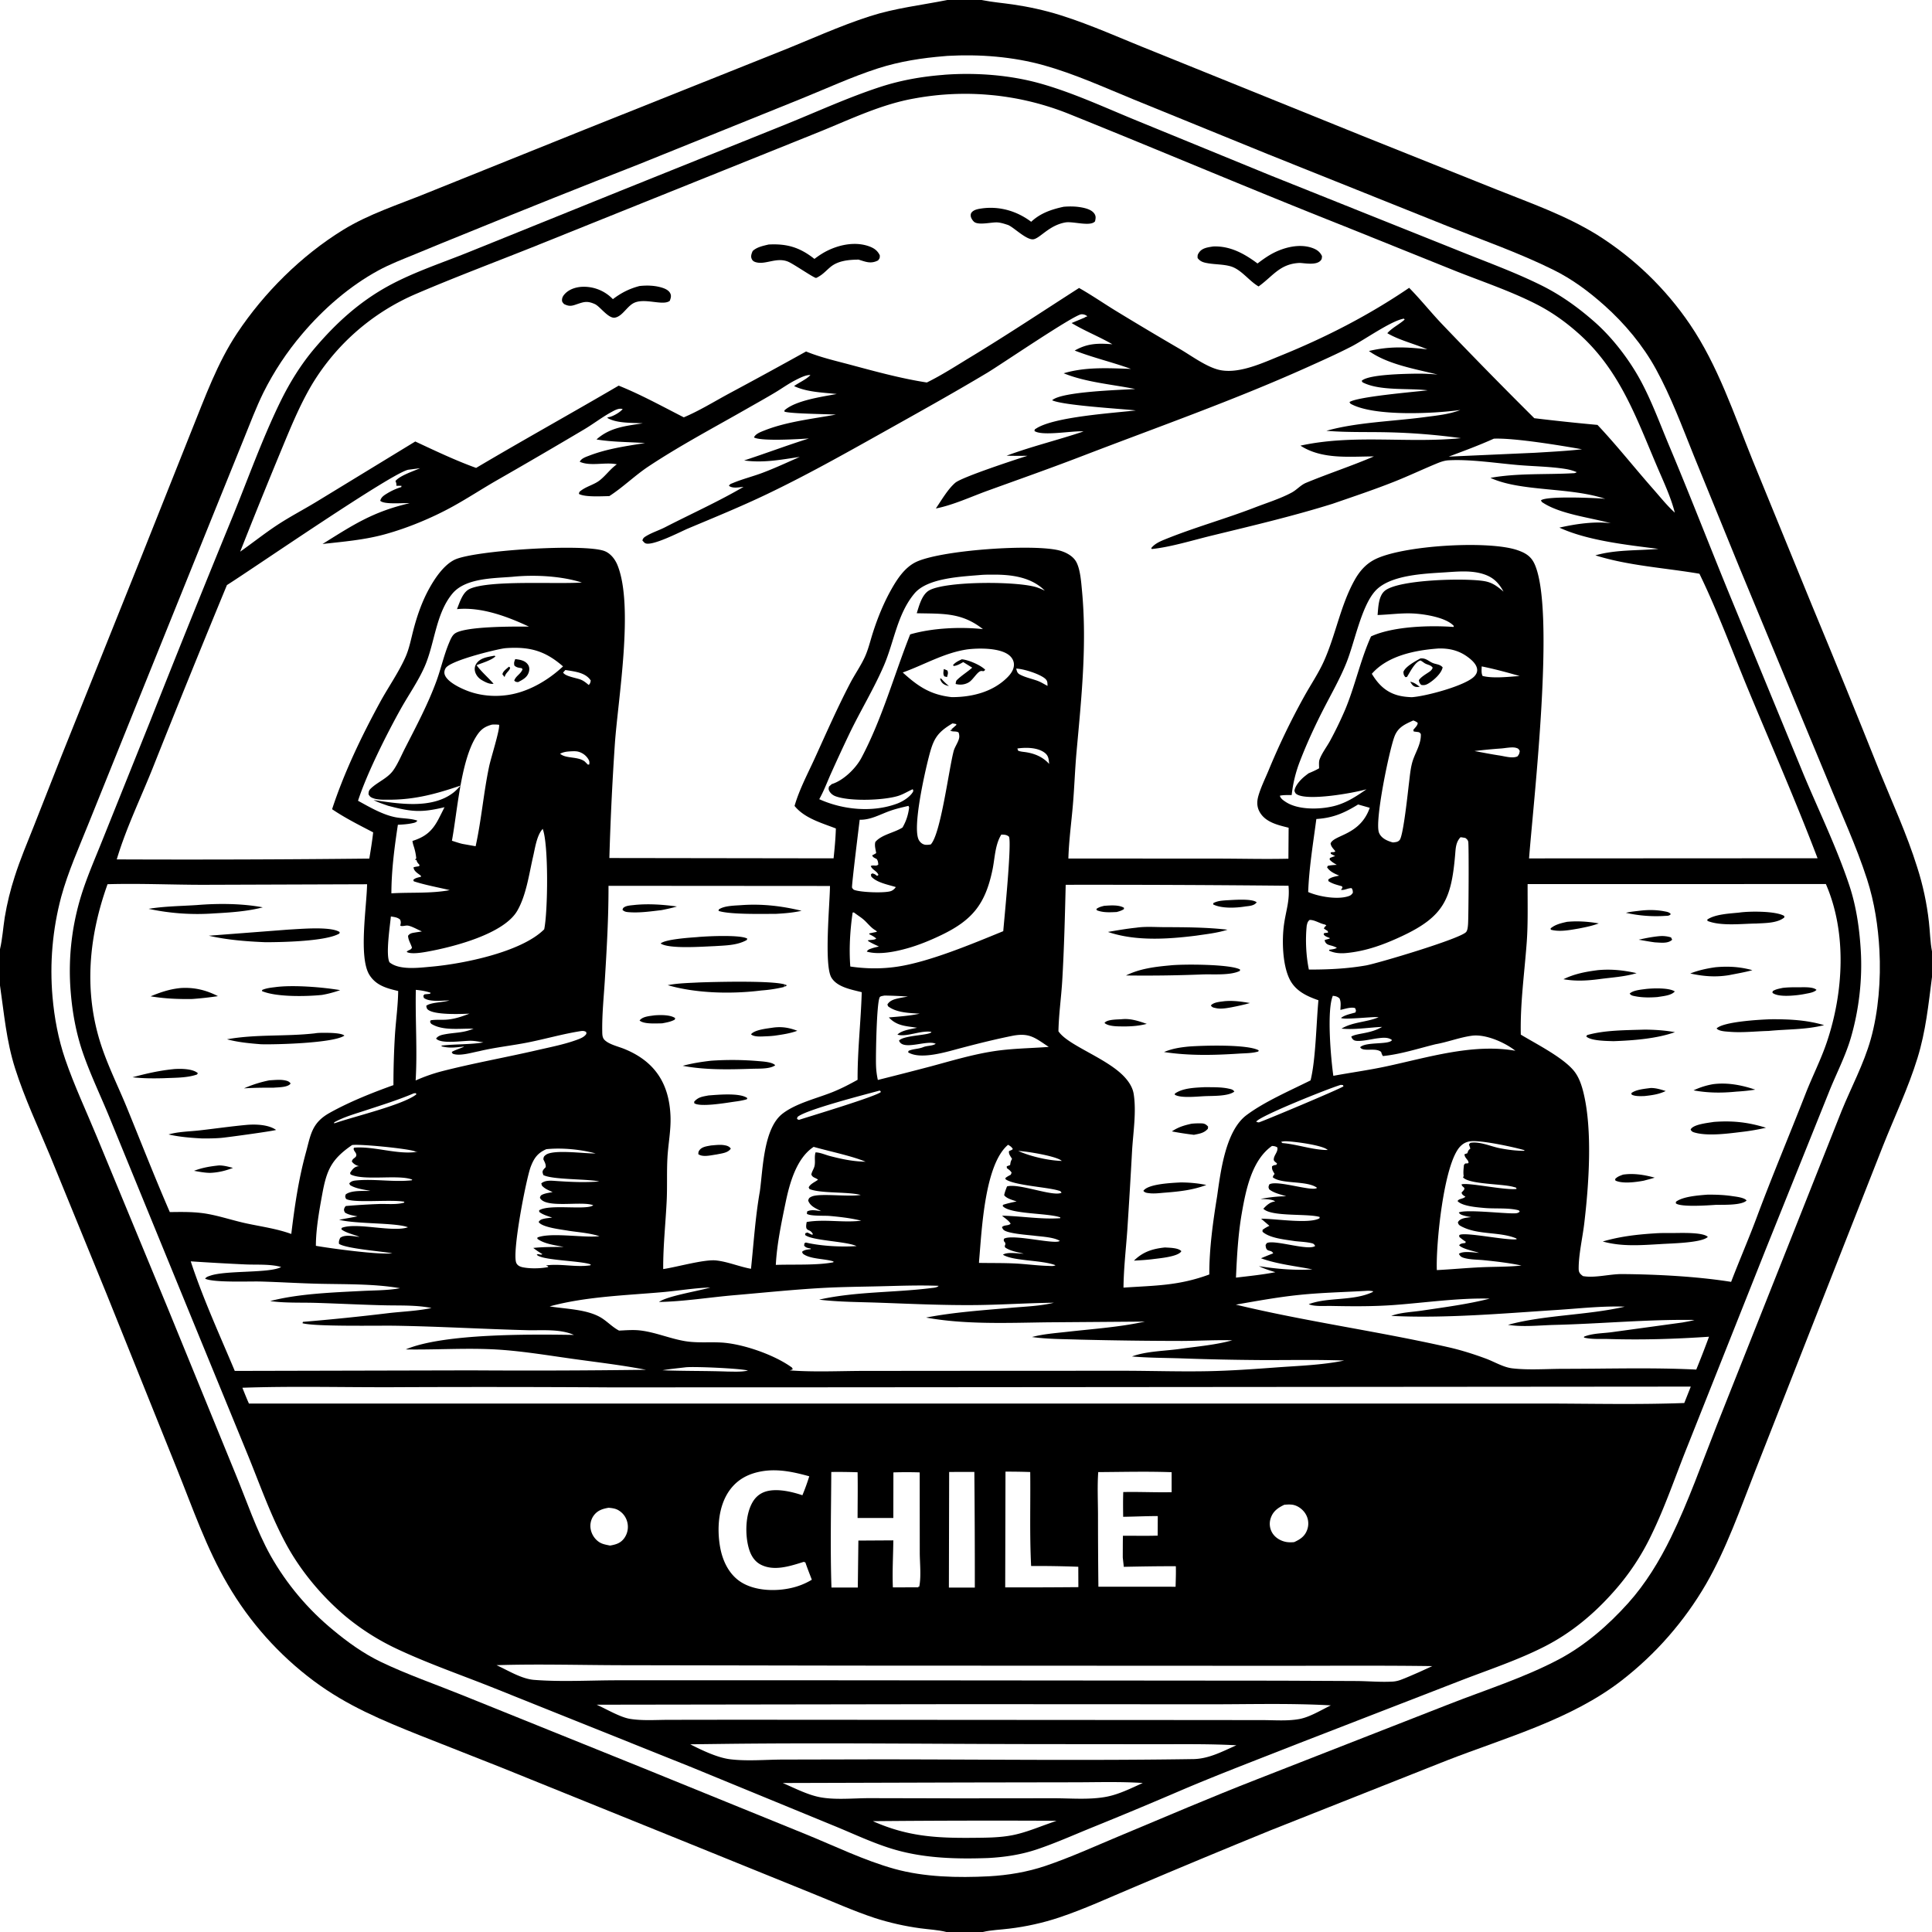 <svg xmlns="http://www.w3.org/2000/svg" viewBox="0 0 256 256"><path d="M125.53 0h4.548l.145.03c1.31.258 2.65.368 3.971.559 2.118.306 4.273.78 6.313 1.421 4.17 1.31 8.188 3.158 12.251 4.765l27.799 11.24 17.741 7.097c4.562 1.82 9.095 3.4 13.3 5.983q.914.574 1.797 1.194.884.62 1.734 1.284.85.665 1.665 1.373.814.708 1.591 1.457t1.514 1.538 1.433 1.614 1.347 1.685 1.257 1.754c3.694 5.444 5.827 11.884 8.278 17.951l7.909 19.336q4.515 10.859 8.873 21.782c1.724 4.238 3.677 8.475 5.041 12.844q.57 1.768.958 3.584.39 1.817.595 3.662c.15 1.287.165 2.647.41 3.915v3.389c-.475 3.688-.817 7.153-1.92 10.733-1.22 3.966-3.058 7.817-4.589 11.679l-8.9 22.621-8.02 20.415c-1.971 5.015-3.817 10.327-6.517 15q-.535.922-1.114 1.816-.58.895-1.201 1.76-.622.867-1.285 1.701t-1.364 1.638q-.701.802-1.44 1.57-.74.767-1.516 1.498-.775.731-1.585 1.424t-1.652 1.347c-6.686 5.187-15.362 7.567-23.171 10.605l-23.403 9.275q-9.058 3.694-18.061 7.521c-3.283 1.375-6.551 2.898-9.93 4.023q-1.61.535-3.266.902-1.655.37-3.34.57c-1.132.147-2.387.175-3.49.445h-4.831c-1.096-.282-2.333-.335-3.458-.49q-1.525-.207-3.027-.545-1.501-.338-2.968-.805c-2.834-.935-5.593-2.18-8.362-3.292l-17.323-7.023-23.89-9.661-10.66-4.206c-5.067-2.025-9.695-3.936-14.115-7.223q-.867-.646-1.7-1.334-.834-.69-1.631-1.42-.798-.73-1.557-1.499-.76-.77-1.48-1.576-.72-.807-1.398-1.65-.678-.841-1.313-1.716-.635-.876-1.225-1.782t-1.133-1.841c-2.787-4.738-4.625-10.093-6.675-15.18l-9.353-23.264-7.5-18.344c-1.588-3.827-3.384-7.64-4.638-11.588C.834 137.893.55 134.341 0 130.578v-4.807c.32-1.368.412-2.846.632-4.24q.458-2.744 1.32-5.39c.728-2.288 1.662-4.474 2.543-6.704l3.653-9.275 10.569-26.36 6.696-16.817c1.758-4.353 3.386-8.893 5.999-12.825 3.571-5.376 8.522-10.293 14.018-13.68 3.481-2.145 7.36-3.358 11.12-4.894l20.952-8.428L103.25 6.875c3.988-1.58 7.94-3.417 12.025-4.727C118.658 1.063 122.074.69 125.53 0m-.365 7.438c-3.013.246-5.938.693-8.826 1.621-3.503 1.127-6.865 2.693-10.276 4.066l-21.434 8.65q-11.286 4.408-22.5 8.991-3.567 1.435-7.118 2.91c-1.661.684-3.323 1.313-4.904 2.175-3.813 2.08-7.253 5.083-10.053 8.385q-.76.89-1.464 1.826-.705.935-1.351 1.912t-1.231 1.99-1.108 2.062c-.987 2.012-1.781 4.134-2.625 6.21l-3.922 9.694-10.159 25.167-6.448 16c-1.288 3.218-2.724 6.399-3.639 9.75q-.214.806-.394 1.62-.179.814-.323 1.635-.144.82-.252 1.647t-.18 1.657-.109 1.663-.036 1.667.036 1.666.108 1.663c.24 2.796.774 5.631 1.684 8.289 1.191 3.479 2.803 6.901 4.207 10.309l9.443 22.826 8.936 21.861c1.478 3.575 2.736 7.376 4.613 10.758q.4.708.832 1.398.433.689.896 1.357.464.668.958 1.314.494.647 1.018 1.269.523.623 1.075 1.22.552.598 1.13 1.17.58.57 1.184 1.115.605.544 1.234 1.06c1.917 1.597 4.009 3.095 6.259 4.179 3.53 1.7 7.28 2.983 10.912 4.455l23.705 9.565 21.662 8.81c3.869 1.573 7.785 3.493 11.804 4.612 3.978 1.107 8.411 1.195 12.522.987 2.559-.143 5.098-.566 7.53-1.39 3.276-1.11 6.468-2.569 9.66-3.902 6.109-2.552 12.231-5.184 18.399-7.585l25.447-9.954c4.816-1.882 9.892-3.486 14.47-5.905 3.481-1.84 6.577-4.54 9.204-7.463 2.3-2.558 4.153-5.601 5.66-8.689 2.322-4.756 4.116-9.887 6.061-14.814l9.563-24.08 6.984-17.608c1.278-3.139 2.948-6.24 3.867-9.503 1.037-3.683 1.363-7.978 1.158-11.791-.172-3.192-.655-6.37-1.637-9.418-1.428-4.428-3.453-8.781-5.207-13.097l-11.626-28.022-6.126-15.023c-1.544-3.835-3.024-7.823-5.01-11.452-1.732-3.166-4.164-6.073-6.852-8.467-2.09-1.86-4.237-3.46-6.755-4.707-4.532-2.246-9.444-3.96-14.143-5.834l-23.631-9.468-17.793-7.251c-3.918-1.604-7.857-3.404-11.938-4.545-4.097-1.144-8.509-1.484-12.754-1.247q-.199.012-.397.034"/><path d="M130.933 246.198c-4.101.148-8.293.048-12.265-1.083-2.874-.819-5.596-2.15-8.36-3.269l-18.607-7.65-26.21-10.506c-4.264-1.708-8.687-3.226-12.84-5.176q-.931-.434-1.832-.928-.901-.493-1.769-1.044-.867-.55-1.697-1.155t-1.62-1.262c-3.061-2.587-5.858-5.925-7.773-9.44-2.042-3.749-3.489-7.879-5.095-11.826l-7.298-17.788-10.865-26.53c-1.216-3.034-2.688-6.025-3.746-9.113-.872-2.546-1.366-5.262-1.583-7.94q-.065-.766-.095-1.535t-.024-1.538.045-1.538.116-1.534.185-1.528.254-1.517.324-1.504.391-1.488c.792-2.769 2-5.457 3.063-8.134l6.232-15.523q5.39-13.615 10.947-27.163c2.055-5.049 3.928-10.306 6.313-15.205 1.249-2.563 2.766-5.02 4.618-7.192 2.795-3.278 5.816-6.037 9.614-8.14 3.386-1.872 7.24-3.12 10.83-4.573l19.987-8.075 21.951-8.823c4.12-1.667 8.25-3.565 12.472-4.945 2.733-.893 5.493-1.383 8.354-1.606q.173-.02.347-.033c4.16-.289 8.602.055 12.608 1.187 4.188 1.183 8.261 3.06 12.278 4.718l18.206 7.462 24.462 9.787c3.8 1.547 7.722 2.941 11.398 4.767 2.595 1.288 4.913 2.962 7.08 4.876 2.393 2.115 4.626 5.052 6.125 7.856 1.462 2.736 2.548 5.732 3.753 8.593 2.942 6.99 5.657 14.07 8.555 21.076l9.292 22.563c2.016 4.796 4.343 9.591 5.987 14.525.927 2.783 1.346 5.713 1.522 8.634.23 3.812-.238 7.859-1.3 11.52-.738 2.549-2.005 4.924-2.975 7.39l-8.321 20.704-10.356 26.047c-1.568 3.893-2.916 7.918-4.746 11.694q-.502 1.06-1.08 2.082-.577 1.02-1.229 1.996-.651.976-1.373 1.9-.72.926-1.508 1.796c-2.567 2.874-5.506 5.308-8.949 7.074-3.583 1.837-7.57 3.143-11.323 4.599l-21.12 8.187c-5.2 2.053-10.46 4.04-15.604 6.226q-6.102 2.625-12.26 5.115c-2.305.943-4.611 1.969-6.971 2.765-2.131.72-4.274 1.043-6.515 1.165M52.518 64.368q.005-.066.007-.134c-.002-.194-.051-.32-.122-.497.577-.722 2.38-1.302 3.256-1.695l-1.516.194c-1.967.245-20.462 13.009-24.074 15.29q-5.024 12.151-9.883 24.37c-1.58 3.939-3.505 7.916-4.716 11.979q16.733.07 33.465-.107c.194-1.157.38-2.31.511-3.476-1.867-.974-3.692-1.882-5.443-3.067 1.586-4.851 3.907-9.682 6.345-14.158 1.08-1.984 2.432-3.893 3.357-5.95.518-1.152.743-2.383 1.059-3.599.491-1.89 1.133-3.753 2.074-5.471.755-1.378 1.94-3.166 3.395-3.876 2.531-1.237 17.132-2.174 19.85-1.158.819.305 1.423 1.097 1.74 1.885 2.186 5.43.071 17.683-.35 23.646q-.511 7.568-.73 15.15l29.71.043c.139-1.32.264-2.632.303-3.959-1.882-.732-4.159-1.353-5.474-2.986.636-2.203 1.752-4.279 2.7-6.36 1.508-3.311 2.97-6.642 4.652-9.871.61-1.172 1.384-2.268 1.941-3.465.48-1.03.753-2.233 1.104-3.317.636-1.97 1.424-3.909 2.444-5.712.756-1.335 1.691-2.756 3.07-3.504 3.084-1.674 16.06-2.56 19.328-1.578.804.241 1.693.725 2.1 1.494.528.994.641 2.664.746 3.775.677 7.16-.075 14.236-.72 21.366-.21 2.321-.284 4.65-.479 6.971-.2 2.378-.537 4.784-.603 7.168l19.724.01c3.139.002 6.295.088 9.431.016l.03-4.106c-1.381-.344-3.017-.703-3.804-2.027-.422-.71-.422-1.433-.2-2.204.323-1.12.868-2.224 1.32-3.3q2.084-5.062 4.74-9.85c.855-1.548 1.887-3.062 2.611-4.67 1.563-3.473 2.193-7.355 4.04-10.701.649-1.176 1.47-2.155 2.681-2.78 3.637-1.881 15.093-2.573 18.936-1.245 1.033.357 1.778.79 2.247 1.801 2.817 6.067-.112 31.236-.714 39.042l38.229-.02c-2.846-7.484-6.067-14.837-9.142-22.23-2.134-5.134-4.08-10.472-6.511-15.47-4.524-.776-9.41-1.055-13.786-2.438 2.741-.779 5.552-.605 8.358-.855-4.1-.52-9.386-1.085-13.13-2.817 2.103-.478 4.663-.865 6.817-.58-2.755-.77-6.804-1.205-9.14-2.818l-.118-.214c.694-.602 6.955-.33 8.149-.237q.184.016.367.037c-4.685-1.576-11.18-.926-15.21-2.783 3.65-.653 7.357-.406 11.036-.618a.73.73 0 0 0 .4-.139q-.706-.297-1.462-.419c-2.032-.328-4.21-.345-6.27-.52-2.879-.245-6.41-.796-9.257-.63-.549.031-1.068.218-1.572.426-1.89.781-3.731 1.656-5.634 2.41-2.692 1.068-5.414 1.974-8.148 2.92-5.282 1.65-10.667 2.917-16.041 4.226-2.482.604-5.411 1.513-7.917 1.772l-.084-.114c.424-.555 1.108-.87 1.743-1.13 3.91-1.596 8.04-2.734 11.983-4.258 1.587-.612 3.417-1.18 4.904-1.987.666-.36 1.171-.985 1.878-1.279 2.971-1.232 6.03-2.228 8.997-3.501-3.273.005-6.867.425-9.73-1.428 7.031-1.544 14.185-.286 21.272-.992a85 85 0 0 0-9.685-.778c-2.736-.065-5.411.032-8.147-.198 3.959-1.125 8.798-1.25 12.96-1.805 1.616-.215 3.257-.361 4.787-.952-3.503.486-11.528.892-14.563-.839l-.13-.207c1.028-.722 8.737-1.364 10.362-1.562-2.559-.312-6.383.113-8.629-1.062l-.114-.188c.849-.877 5.943-.935 7.206-.955q1.43-.017 2.854.12c-2.955-.744-6.596-1.336-9.1-3.122 2.716-.648 4.997-.54 7.742-.218-1.726-.742-3.69-1.2-5.306-2.142l.09-.098c.66-.682 1.51-1.08 2.21-1.71l-.102-.12c-1.682.272-5.239 2.814-6.975 3.704-1.945.998-3.952 1.892-5.945 2.787-9.72 4.364-19.823 7.915-29.763 11.738-4.138 1.592-8.3 3.058-12.467 4.567-2.213.802-4.57 1.905-6.868 2.358.73-1.07 1.59-2.569 2.574-3.407.88-.75 8.023-3.093 9.563-3.574-.922.006-1.842.014-2.763-.015 3.362-1.245 6.81-2.07 10.198-3.212l-.151-.01c-1.421-.08-5.313.653-6.353-.047.061-.273-.01-.18.233-.337 2.403-1.557 10.222-2.042 13.2-2.391-2.089-.226-9.67-.667-11.092-1.346 1.253-1.166 9.163-1.366 11.006-1.493-3.087-.618-6.556-.89-9.475-2.083 2.89-.866 5.93-.681 8.91-.581-2.461-.89-4.994-1.476-7.45-2.43 1.692-.968 3.094-.979 4.99-.835-1.758-1.018-3.675-1.764-5.402-2.811l1.857-.776-.155.019.388-.132a1.1 1.1 0 0 0-.798-.27c-.959.048-10.683 6.678-12.47 7.749-4.585 2.744-9.243 5.33-13.903 7.94-5.058 2.832-10.1 5.664-15.336 8.166-3.424 1.637-6.924 3.066-10.421 4.534-.95.4-4.924 2.478-5.714 1.911-.098-.07-.237-.238-.32-.332.089-.322.228-.416.512-.588.773-.466 1.688-.75 2.495-1.164 3.339-1.72 7.2-3.467 10.397-5.353-.585.057-1.464.247-1.936-.14.154-.257.261-.255.534-.37 1.241-.52 2.584-.852 3.849-1.324 1.69-.63 3.35-1.412 5.004-2.134-2.492.371-4.856.828-7.374.47 2.874-.936 5.7-2.01 8.586-2.912-1.33.086-6.333.394-7.281-.136.206-.486.89-.727 1.36-.915 2.93-1.17 6.394-1.546 9.493-2.113-1.314-.074-5.924-.11-6.807-.387l-.013-.171c1.469-1.316 4.955-1.802 6.933-2.17-1.835-.197-3.968-.246-5.653-1.05.605-.441 1.71-.931 2.163-1.463-.598-.04-1.44.404-1.975.675-.942.479-1.793 1.098-2.698 1.639-1.295.776-2.62 1.51-3.931 2.26-4.29 2.45-8.713 4.797-12.834 7.527-1.814 1.202-3.389 2.772-5.211 3.943-.959.007-3.214.164-4.021-.29.034-.285.082-.297.306-.465.739-.553 1.72-.767 2.442-1.334.824-.648 1.407-1.514 2.277-2.126l-.145-.028c-1.5-.26-3.394.308-4.77-.308.202-.458.832-.65 1.28-.823 2.35-.903 4.895-1.266 7.372-1.655-2.131-.153-4.33-.126-6.434-.478 1.784-1.603 3.865-1.785 6.132-2.138-1.454-.093-3.361.02-4.647-.686l-.037-.098.247-.047c.545-.123 1.422-.622 1.772-1.059-.494-.153-1.002.134-1.434.367-1.254.677-2.413 1.575-3.64 2.309q-5.82 3.458-11.694 6.819c-1.913 1.103-3.769 2.32-5.7 3.388-2.764 1.53-6.048 2.893-9.087 3.723-2.702.737-5.445.962-8.215 1.272 4.15-2.592 6.685-4.27 11.538-5.407-.863-.053-3.378.207-3.89-.319.122-.51.541-.744.967-1.006a8 8 0 0 1 1.828-.812l.045-.162.223.047-.271.109.015-.166zm159.158-8.066c2.565 2.72 4.913 5.702 7.39 8.51.922 1.045 1.821 2.181 2.854 3.115l.055.072-.055-.072c-.523-2.07-1.53-4.188-2.366-6.152-2.746-6.449-4.908-12.644-10.267-17.48-1.754-1.583-3.628-2.926-5.734-3.999-3.38-1.72-7.08-2.963-10.608-4.358l-14.851-5.976c-12.217-4.833-24.315-9.987-36.505-14.89q-.604-.242-1.216-.462t-1.231-.418-1.246-.375-1.258-.331-1.269-.287-1.278-.241-1.286-.197-1.292-.15-1.296-.106q-.65-.041-1.3-.06t-1.3-.013q-.65.004-1.3.032-.65.027-1.299.077t-1.295.124-1.29.169q-.643.095-1.283.214c-4.383.771-8.424 2.74-12.523 4.401L95.18 22.856l-24.677 9.92c-5.092 2.03-10.245 3.966-15.284 6.125q-.539.228-1.068.478-.53.25-1.049.52-.52.27-1.027.56-.509.29-1.005.6t-.98.639-.955.678-.927.714-.898.75-.868.785-.837.818-.803.85-.77.882q-.376.449-.734.912-.359.462-.699.939t-.66.966-.622.991c-1.63 2.759-2.836 5.74-4.061 8.692q-2.221 5.36-4.37 10.75L31.824 73.1c1.651-1.164 3.244-2.435 4.93-3.544 1.704-1.12 3.545-2.072 5.288-3.137L55.025 58.5c2.633 1.227 5.33 2.516 8.064 3.501 6.253-3.705 12.617-7.23 18.89-10.902 2.95 1.184 5.794 2.758 8.628 4.2 2.042-.859 4.031-2.09 5.982-3.145q5.131-2.751 10.22-5.581c1.9.782 3.944 1.244 5.926 1.775 3.317.888 6.679 1.811 10.076 2.334 1.99-.977 3.894-2.216 5.79-3.364 4.86-2.943 9.6-6.095 14.382-9.16 1.64.928 3.207 2.008 4.813 2.995q4.267 2.605 8.588 5.118c1.543.904 3.65 2.487 5.419 2.792 2.53.437 5.559-.992 7.86-1.924 6.01-2.434 11.69-5.35 17.057-9 1.505 1.525 2.851 3.22 4.33 4.777q6.045 6.33 12.254 12.499 4.18.505 8.372.887m-10.068 111.387c-1.626-.341-3.333-.54-4.986-.707-.86-.086-1.798-.06-2.63-.3-.357-.103-.51-.217-.68-.543.582-.419 1.962-.169 2.67-.127l.142.082-.143-.082c-.69-.248-2.148-.495-2.638-1.002.195-.279.499-.248.824-.313l.055-.159a8 8 0 0 1-.86-.644l-.002-.232c.607-.489 6.197.73 7.6.548l-.034-.11c-2.233-.93-5.067-.429-7.27-1.588-.282-.149-.397-.221-.48-.54.025-.043.046-.089.075-.129.35-.473 1.14-.493 1.681-.57-.296-.053-.601-.1-.89-.183-.292-.083-.6-.157-.742-.43.908-.425 5.735.127 7.169.115.354-.002.647.023.903-.233l-.125-.166c-1.358-.367-3.123-.184-4.553-.314-.892-.081-2.98-.23-3.562-.922.147-.204.28-.232.512-.304.242-.076.321-.102.534-.257-.243-.184-.457-.252-.513-.562.072-.075.23-.234.287-.315.289-.404-.217-.36-.29-.764.791-.294 5.785.806 7.278.602.003-.225-.189-.202-.375-.26-1.433-.437-5.906-.328-6.71-1.277l.089-.159c-.075-.506-.012-.971.035-1.478.253-.356.254-.117.612-.257-.046-.272.001-.196-.14-.392-.191-.267-.381-.425-.401-.772l.386-.138c.067-.22.099-.348.271-.513q.059-.052.121-.1-.09-.279-.19-.554l.183-.206c1.244-.224 2.683.468 3.9.706 1.06.208 2.15.349 3.23.35l.061-.08c-1.574-.456-5.148-1.201-6.755-1.207-.72-.003-1.263.184-1.77.71-2.205 2.296-3.234 13.08-3.1 16.381 2.003-.102 4.002-.296 6.006-.382 1.739-.075 3.482-.036 5.214-.223M87.32 172.517c1.116-.799 5.234-1.447 6.802-1.916-2.132.064-4.27.435-6.398.621-4.892.429-10.136.583-14.891 1.882 2.088.343 4.73.367 6.603 1.375.934.503 1.634 1.332 2.591 1.832.9-.038 1.852-.124 2.748-.025 2.036.225 3.994 1.093 6.031 1.427 1.55.254 3.135.097 4.696.175 2.855.142 7.121 1.625 9.439 3.323l.105.22c-.15.075-.246.117-.412.15 3.278.249 6.664.073 9.955.07l18.276-.016 16.355-.003c3.594.011 7.197.127 10.789.058 3.055-.059 6.08-.275 9.125-.5 2.977-.219 6.05-.309 8.978-.912-3.608-.133-7.24-.05-10.852-.062q-5.439-.032-10.874-.23c-2.125-.066-4.279-.063-6.397-.249 1.98-.734 4.518-.714 6.618-1.039 2.217-.3 4.518-.505 6.677-1.1-2.21-.063-4.431.073-6.643.083q-6.793-.007-13.584-.175c-2.085-.073-4.246-.055-6.31-.345 1.51-.404 3.123-.514 4.673-.69 3.418-.387 6.927-.619 10.286-1.354l-12.865.096c-5.24.07-10.962.318-16.133-.63 3.703-.713 7.51-.962 11.26-1.295 1.87-.167 3.853-.221 5.679-.67-3.445.037-6.885.273-10.33.309-4.251.043-8.529-.158-12.778-.311-2.642-.096-5.375-.088-7.998-.406l.151-.035c4.783-1.048 9.855-.89 14.69-1.498.311-.04.78-.052.993-.297-2.517-.104-5.082-.005-7.6.056-2.563.063-5.142.08-7.701.22-3.918.215-7.861.628-11.772.963-3.289.281-6.692.84-9.982.898M197.942 58.126c-1.965.886-3.964 1.622-5.98 2.378l11.444-.51c2.07-.128 4.158-.229 6.22-.463-2.866-.506-8.952-1.516-11.684-1.405m-6.203 17.697c-2.814.19-7.62.292-9.576 2.557-1.812 2.099-2.669 6.738-3.76 9.45-.825 2.052-1.927 3.987-2.939 5.951-1.177 2.285-2.283 4.666-3.207 7.066q-.425 1.083-.701 2.213t-.399 2.286c-.503.014-1.079-.025-1.568.092.093.381.49.636.804.84 1.643 1.064 4.458.992 6.287.551 1.664-.4 3.001-1.282 4.388-2.246-1.804.513-7.597 1.535-9.158.71-.266-.14-.281-.226-.39-.49.067-.674.788-1.466 1.299-1.889q.282-.231.577-.447c.48-.201.94-.4 1.392-.664l-.004-.185c-.004-.29-.037-.682.057-.955.277-.805.962-1.709 1.382-2.466q1.113-2.05 2.03-4.194c1.313-3.154 2.017-6.582 3.417-9.675l.145-.066c2.915-1.272 7.62-1.416 10.782-1.187l.049-.124c-1.035-1.15-3.921-1.588-5.409-1.661-1.565-.078-3.136.154-4.7.203.098-1.022.112-2.561 1.005-3.246 1.917-1.472 10.658-1.669 13.138-1.243 1.09.187 1.721.697 2.547 1.388-.678-1.228-1.415-1.955-2.81-2.365-1.5-.441-3.142-.307-4.678-.204m-61.685.355c-2.608.23-7.132.38-8.877 2.455-2.28 2.712-2.697 6.407-4.055 9.558-1.332 3.09-3.13 6.025-4.588 9.066q-1.256 2.63-2.449 5.29c-.495 1.113-.928 2.29-1.53 3.35 3.135 1.414 7.061 1.8 10.33.582.735-.274 1.742-.897 2.116-1.609v-.21l-.082-.075c-.637.286-1.273.689-1.941.888-1.968.589-6.346.733-8.254.04-.374-.136-.717-.413-.874-.78-.09-.214-.043-.292-.006-.508l.372-.328c1.533-.471 3.18-2.07 3.926-3.477 2.742-5.163 4.32-10.949 6.462-16.361 2.883-.843 6.635-1.024 9.638-.696-2.84-2.241-5.34-2.023-8.77-2.105.321-1.01.692-2.523 1.697-3.055 2.315-1.227 11.798-1.206 14.274-.357.342.117.672.266 1 .416-1.776-1.775-4.334-2.123-6.742-2.12-.547 0-1.1-.002-1.647.035m-62.119.248c-2.516.208-6.274.147-8.004 2.25-2.211 2.686-2.309 6.58-3.677 9.682-.851 1.928-2.12 3.73-3.149 5.57-1.847 3.305-4.512 8.609-5.664 12.178 1.526.838 3.266 1.86 4.994 2.19.902.173 2.025.137 2.87.446-.164.249-.406.282-.688.343-.605.13-1.279.174-1.896.201-.454 2.998-.853 6.047-.859 9.086 2.532-.154 5.25.046 7.734-.424-1.572-.375-3.223-.667-4.758-1.165l-.078-.177c.234-.284.681-.334 1.036-.437-.059-.204-.001-.11-.191-.254-.305-.232-.706-.478-.793-.881-.009-.041 0-.084 0-.126.236-.056.468-.092.708-.123l.078-.166c-.197-.237-.356-.353-.405-.664l-.203-.03.166-.194a7.4 7.4 0 0 0-.358-1.666 3.4 3.4 0 0 1-.146-.633c1.713-.545 2.624-1.308 3.463-2.917q.4-.773.785-1.554c-3.114.75-4.393.617-7.472-.19-.654-.23-1.313-.44-1.93-.76 3.302.487 7.703 1.238 10.574-.98.353-.273.66-.604.956-.937-3.213 1.096-6.06 1.877-9.5 1.873-.713-.001-1.645.043-2.29-.29-.23-.12-.263-.211-.407-.415.011-.373.035-.523.314-.79.916-.87 2.224-1.346 2.97-2.404.608-.863 1.07-1.982 1.552-2.924 1.48-2.895 3.061-5.872 4.174-8.927.611-1.678.98-3.418 1.679-5.072.173-.41.386-.944.763-1.206 1.39-.968 7.856-.924 9.8-.907-2.856-1.343-6.314-2.634-9.533-2.316.369-.901.744-2.256 1.705-2.689 2.637-1.189 11.37-.602 14.846-.838-2.751-.875-6.288-1.053-9.166-.763m-1.159 9.487c-1.319.205-7.151 1.635-7.732 2.63-.157.268-.214.576-.108.873.364 1.017 2.304 1.888 3.276 2.227 1.471.514 3.122.675 4.668.498 2.867-.296 5.645-1.895 7.724-3.84-2.353-2.052-4.374-2.624-7.478-2.425a5 5 0 0 0-.35.037m123.834.015c-3.052.224-6.715.925-8.835 3.355.838 1.388 1.85 2.42 3.466 2.856.598.161 1.198.218 1.815.244 1.829-.11 7.09-1.515 8.284-2.743.238-.244.403-.53.392-.882-.023-.724-.768-1.354-1.304-1.742-1.162-.84-2.409-1.12-3.818-1.088m-62.396.115c-3.07.437-5.71 2.033-8.596 3.066 2.059 1.872 3.695 2.959 6.497 3.266 2.65.002 5.391-.665 7.337-2.586.474-.467.923-1.073.9-1.771-.017-.484-.276-.909-.648-1.206-1.231-.983-3.984-.95-5.49-.769m68.119 2.259c-.008.412-.071.892.117 1.266 1.401.355 3.459.11 4.91.008-1.649-.475-3.346-.937-5.027-1.274m-61.681.29c.112.392.126.6.519.805.713.373 1.568.542 2.323.822.457.17.877.445 1.311.664-.022-.382.019-.642-.284-.926-.684-.641-2.915-1.344-3.869-1.364m-59.737.187-.3.333c.3.539 1.82.71 2.412.974.361.16.68.426.981.677.2-.192.22-.323.27-.59-.463-.715-1.27-1.01-2.075-1.177-.425-.088-.858-.151-1.288-.217m112.346 6.687c-1.13.515-2.024.898-2.49 2.134-.701 1.86-2.64 11.207-2.048 12.73.244.63.859.977 1.467 1.184.211.072.21.068.397.114.348-.052.633-.035.879-.332.489-.592 1.092-6.412 1.216-7.411.115-.913.189-1.872.42-2.764.34-1.313 1.23-2.462 1.164-3.862-.195-.266-.215-.236-.553-.285l-.385-.048-.058-.214c.21-.269.596-.597.581-.934a1.8 1.8 0 0 0-.59-.312m-61.056.39c-2.15 1.274-2.546 2.16-3.15 4.514-.528 2.061-2.213 9.446-1.28 10.98.152.25.38.458.663.548.286.091.597.036.888-.002 1.323-1.355 2.392-9.938 3.041-12.385.159-.599.722-1.31.744-1.902a1.5 1.5 0 0 0-.099-.56c-.395-.216-.7-.034-1.088-.238l.054-.088.26.014-.189-.078.662-.589.005-.124c-.171-.035-.337-.073-.51-.09m-61.011.158c-1.11.297-1.602.749-2.193 1.737-1.966 3.29-2.401 9.745-3.119 13.651.462.146.927.311 1.4.42l1.74.31c.772-3.499 1.05-7.079 1.789-10.575.24-1.139 1.412-4.775 1.326-5.518a4.7 4.7 0 0 0-.943-.025m69.61 3.169.105.289c.273.104.5.132.785.166 1.27.152 2.465.616 3.323 1.59-.061-.608-.062-1.07-.58-1.474-.934-.725-2.507-.74-3.633-.572m64.14-.007q-1.79.126-3.57.342c1.113.203 2.227.427 3.347.595.712.112 1.666.406 2.341.12.234-.287.251-.355.312-.724-.157-.283-.197-.337-.536-.425-.49-.128-1.375.05-1.893.092m-123.312.38c-.578.037-.895.067-1.42.314.758.69 2.317.325 3.257 1.024l.423.421.175-.008c.065-.306.03-.48-.139-.752a2.2 2.2 0 0 0-1.417-.978c-.286-.051-.59-.032-.879-.022m104.323 7.044c-1.856 1.147-3.345 1.786-5.534 1.925-.416 3.158-.97 6.5-1.082 9.676 1.39.61 3.945 1.056 5.398.53.28-.102.344-.197.521-.423-.007-.3-.01-.364-.161-.621-.49-.024-.981.323-1.413.217l.196-.27-.05-.19c-.622-.182-1.27-.32-1.81-.69l-.019-.204c.384-.343.958-.402 1.445-.528-.607-.25-1.243-.529-1.605-1.103l.109-.19c.398-.08.773-.111 1.179-.129-.355-.21-.681-.387-.952-.707l.035-.198c.234-.1.457-.19.702-.257l-.564-.288-.04-.178c.28-.131.442.04.628-.178l-.113-.136c-.24-.293-.461-.511-.517-.9.472-1.163 3.908-1.052 5.188-4.718zm-59.578.184c-.788.185-1.58.366-2.348.629-1.381.473-2.625 1.244-4.118 1.21-.116.975-1.074 8.68-1.014 8.978.023.113.135.186.203.279.739.373 4.268.498 5.008.173.248-.11.44-.287.59-.51-1.007-.316-2.531-.587-3.25-1.39l-.056-.28.175-.14c.3.054.421.14.65.337l.18-.137c-.202-.533-.821-.66-1.02-1.18.381-.192.714.102 1.004-.204-.04-.294-.04-.5-.235-.736q-.1-.044-.197-.094c-.223-.117-.276-.162-.394-.372l.12-.06c.146-.075.282-.156.421-.24-.067-.492-.249-.998-.109-1.483.835-.985 2.514-1.213 3.6-1.914.493-.857.754-1.675.876-2.654zm-48.469 3.044-.153.191c-.658.875-.876 2.433-1.12 3.486-.537 2.318-.904 5.12-2.1 7.183-1.793 3.091-8.518 4.8-11.939 5.416-.629.114-2.156.378-2.707.031.21-.3.494-.173.7-.556-.163-.556-.497-.99-.52-1.581.239-.335.518-.366.91-.432.307-.052.618-.09.924-.149-.54-.213-1.404-.74-1.937-.776-.248-.017-.752.157-.927.003.071-.355.109-.44-.014-.774-.323-.322-.802-.361-1.234-.433-.118 1.24-.704 5.079-.185 6.07 1.298 1.084 3.945.724 5.52.585 4.226-.372 11.957-1.927 14.982-4.953.487-2.31.598-11.251-.2-13.311m60.769.759-.076.129c-.77 1.352-.779 3.029-1.092 4.529-.942 4.515-2.623 6.653-6.752 8.643-1.428.688-2.968 1.326-4.492 1.757-1.58.448-3.794.918-5.408.449.141-.27.384-.332.662-.43.3-.106.63-.17.94-.246-.487-.225-.967-.44-1.424-.723l-.031-.096c.326-.08.88-.015 1.1-.237-.28-.262-.606-.413-.945-.586l.053-.1.993-.205c-.184-.212-.07-.11-.325-.273-.54-.346-.947-.907-1.43-1.328-.406-.354-.876-.631-1.299-.963l-.172.007c-.338 2.323-.494 4.813-.31 7.155 2.079.306 4.125.331 6.206.023 4.285-.636 10.01-3.053 14.06-4.706.136-1.646 1.148-11.717.755-12.522-.32-.276-.613-.264-1.013-.277m60.843.353-.077.088c-.556.656-.562 1.433-.633 2.254-.504 5.855-1.508 8.17-7.048 10.763-2.388 1.118-4.748 1.99-7.391 2.239-.766.071-1.563.018-2.265-.32l.02-.113c.315-.06.762-.069 1.008-.27a4 4 0 0 0-.806-.301c-.26-.071-.512-.13-.675-.37-.075-.108-.1-.203-.143-.322.184-.124.67-.157.717-.277l-.14-.058c-.274-.114-.536-.18-.698-.445l.062-.164.52-.064-.035-.203-.51-.33c.086-.238.135-.248.319-.407-.15-.135-.177-.127-.367-.176-.567-.147-1.285-.607-1.857-.56-.265.224-.288.407-.373.73-.196 1.859-.097 4 .282 5.839 2.53.01 5.066-.11 7.561-.545 1.494-.26 12.573-3.553 13.281-4.437.194-.241.224-.709.249-1 .072-.858.127-10.603.024-10.97-.073-.259-.174-.317-.373-.484-.219-.039-.43-.082-.652-.097m-179.27 6.223c-2.507 6.977-3.194 14.266-.818 21.42.924 2.783 2.277 5.49 3.389 8.21 1.883 4.607 3.695 9.252 5.68 13.816 1.674-.025 3.352-.055 5.008.243 1.74.313 3.42.888 5.147 1.258 2.021.434 3.98.691 5.94 1.396.433-3.59.936-7.073 1.876-10.57.69-2.463.75-4.097 3.188-5.465 2.61-1.463 5.655-2.675 8.471-3.685q-.001-3.38.206-6.753c.13-1.9.398-3.82.423-5.721-1.508-.35-2.942-.731-3.817-2.141-1.45-2.338-.349-9.068-.306-12.003l-21.767.073c-4.194-.004-8.433-.2-12.62-.078m188.166-.018c-.015 2.582.068 5.213-.124 7.787-.304 4.082-.871 8.054-.78 12.161 2.023 1.228 5.838 3.137 7.186 4.994.565.779.88 1.735 1.11 2.662 1.233 4.999.723 12.246.11 17.377-.223 1.878-.763 4.203-.736 6.027.007.48.206.668.567.935 1.568.287 3.53-.277 5.168-.266 4.57.031 9.954.311 14.464 1.032 1.09-2.843 2.307-5.644 3.373-8.493 2.05-5.51 4.349-10.944 6.487-16.424.897-2.3 2.04-4.528 2.827-6.864 2.207-6.552 2.679-14.468-.132-20.932zm-61.208.095c-.104 4.228-.207 8.469-.457 12.69-.132 2.227-.464 4.494-.504 6.72l.091.124c1.386 1.842 6.46 3.502 8.71 5.984.554.612 1.029 1.346 1.164 2.173.38 2.328-.055 5.087-.203 7.449q-.287 5.285-.634 10.567c-.179 2.535-.485 5.13-.508 7.67 4.242-.288 7.293-.239 11.37-1.742-.01-3.425.488-6.992 1.036-10.369.467-3.286 1.115-8.667 3.895-10.747 2.387-1.787 5.793-3.257 8.486-4.602.689-2.75.754-7.594 1.043-10.618-1.55-.54-3.04-1.228-3.815-2.783-.966-1.939-1.044-5.269-.73-7.379.277-1.862.758-3.041.58-5.01q-14.762-.147-29.524-.127m-60.58.136c.01 4.176-.227 8.287-.484 12.453-.137 2.24-.382 4.572-.346 6.815.007.401-.002.834.292 1.14.584.604 1.82.877 2.607 1.196 4.053 1.639 5.98 4.575 6.146 8.945.07 1.831-.303 3.644-.405 5.467-.108 1.917-.009 3.846-.103 5.768-.146 2.99-.48 6.01-.459 9.001 1.847-.276 5.426-1.306 6.991-1.146 1.536.157 3.098.83 4.642 1.108.36-3.425.576-6.886 1.177-10.278.41-2.97.48-8.32 2.997-10.274 1.779-1.381 4.54-2.023 6.63-2.861 1.151-.462 2.237-1.026 3.32-1.628-.018-3.9.438-7.724.55-11.61-1.346-.349-3.265-.657-4.027-1.95-.979-1.658-.203-9.742-.181-12.125zM55.1 131.158c-.084 4 .214 8.015-.025 12.009a22.6 22.6 0 0 1 3.474-1.22c4.195-1.076 8.47-1.832 12.688-2.807 1.713-.397 3.534-.746 5.189-1.353.458-.168 1.013-.37 1.275-.807l-.027-.239c-.285-.159-.471-.154-.794-.102-2.309.366-4.62 1.032-6.92 1.49-2.138.426-4.377.653-6.488 1.164-.942.175-2.601.7-3.494.323l-.12-.213c.253-.226 1.612-.634 1.628-.733-1.085.112-1.84.254-2.939-.017l-.064-.102c1.779-.22 3.893-.126 5.565-.43-.534-.088-1.093-.2-1.634-.213-1.034-.023-3.96.475-4.629-.29.284-.411.782-.499 1.255-.585 1.058-.195 2.119-.181 3.149-.526q.285-.094.567-.195c-1.762-.068-4.059.322-5.62-.656l-.153-.245.086-.217c.652-.106 1.293-.046 1.948-.077 1.118-.052 2.151-.404 3.185-.803-1.13.05-4.762.205-5.55-.577-.13-.13-.132-.29-.174-.46.578-.474 2.259-.447 3.064-.715-.904.006-2.67.242-3.383-.34l-.063-.283.147-.185.731-.071.092-.133c-.65-.226-1.284-.324-1.967-.392m62.09.758c-.161.038-.524.07-.612.208-.426.666-.54 7.82-.5 8.981q.025 1.01.244 1.994 3.522-.88 7.033-1.804c2.727-.736 5.421-1.547 8.217-1.989 2.462-.39 4.917-.397 7.393-.587-1.831-1.212-2.56-1.925-4.884-1.455-2.237.452-4.492 1.014-6.699 1.596-1.828.473-5.177 1.563-6.929.646-.044-.023-.083-.054-.125-.081l.069-.185c.642-.279 1.3-.228 1.937-.49.525-.217 1.178-.134 1.656-.442-1.114-.58-4.367.987-4.859-.425.596-.734 4.275-.689 4.283-1.158-1.432-.226-3.326.737-4.498.366.557-.582 1.847-.733 2.602-.91-1.445-.23-2.68-.22-3.735-1.368 1.367-.12 2.74-.21 4.085-.496-1.349-.092-3.074-.117-4.193-.982l-.088-.234c.257-.44.699-.631 1.176-.753.502-.129 1.023-.208 1.534-.298a53 53 0 0 0-3.108-.134m59.419.032c-.82 1.954-.262 8.295.067 10.604 2.308-.427 4.646-.745 6.94-1.234 5.517-1.175 11.517-3.082 17.181-2.088-1.416-1.114-3.956-2.232-5.758-1.992-1.606.214-3.203.844-4.816 1.128-2.257.558-4.668 1.34-6.978 1.566a1.6 1.6 0 0 1-.228-.532c-.711-.66-2.442.05-2.786-.643.775-.753 3.878-.291 4.215-.946-.552-.435-1.356-.296-2.012-.216-.638.079-2.612.564-3.072.203-.186-.146-.228-.236-.312-.448.833-.479 2.48-.343 4.091-1.282-1.782.081-3.606.4-5.383.23 1.533-.91 3.322-.833 4.917-1.508l-.22-.016c-.712-.05-4.483.378-4.76.103.494-.384 1.301-.543 1.904-.715.116-.29.078-.29-.04-.585-.576-.177-1.355.12-1.95.24.02-.513.116-1.073-.129-1.54-.317-.25-.486-.279-.871-.329m1.064 11.8c-1.435.399-10.793 4.138-11.218 4.88.127.05.215.091.353.095.671-.206 10.851-4.47 11.21-4.78l-.066-.163zm-61.144.766c-1.824.499-9.88 2.559-10.863 3.503l-.056.238c.215.136.111.113.295.121 1.455-.475 10.258-3.115 10.82-3.685l-.089-.155zm-61.69.355c-2.082.882-4.247 1.558-6.394 2.263-1.38.453-2.886.871-4.157 1.582l-.031.128.154-.028c2.458-.86 9.04-2.422 10.761-3.808l-.065-.157zm114.915 6.436c.235.2.103.149.371.175 1.923.192 3.89.911 5.81.901-.622-.64-4.517-1.148-5.61-1.16a2.1 2.1 0 0 0-.57.084m-123.095.417c-2.8 1.924-3.385 3.356-3.976 6.603-.393 2.153-.823 4.565-.826 6.753 1.881.334 8.473 1.23 10.123.986-1.437-.256-6.074-.612-7.057-1.245-.05-.338.025-.491.153-.796.625-.489 1.806-.192 2.566-.128-.651-.278-1.922-.567-2.41-1.014l.058-.185c1.954-.764 6.773.635 8.767-.079-1.663-.63-6.706-.397-9.12-.985.807-.167 1.623-.291 2.43-.459-.579-.114-1.151-.182-1.657-.499-.144-.281-.184-.395-.02-.707.032-.061.087-.108.13-.162q2.177-.185 4.36-.265c1.058-.042 2.365.117 3.367-.185l.029-.117c-1.728-.339-6.743.22-7.722-.375-.13-.299-.138-.29-.042-.6.771-.573 2.316-.43 3.27-.463-.87-.18-1.942-.287-2.7-.773l-.102-.221c.242-.279.51-.35.875-.387 2.441-.243 4.959.243 7.409-.023l.065-.084c-1.718-.725-6.397.188-8.172-.69l-.073-.197c.247-.392.486-.752.97-.87.192-.048.337-.007.52.044-.5-.097-.945-.264-1.253-.691.083-.439.47-.444.574-.739.151-.427-.53-.74-.276-1.096 2.68-.229 5.806.992 8.444.538q-.064.002-.13 0c-.259-.009-.084-.002-.395-.097-1.166-.352-7.09-.94-8.179-.792m86.92-.035c-3.096 2.59-3.478 11.192-3.827 15.172q-.023.24-.03.482c1.633.03 3.285-.002 4.915.085 1.414.075 2.83.275 4.244.311.288.008.748.072.977-.09-1.877-.714-5.564-.529-6.962-1.388.587-.417 2.03-.135 2.755-.142-.812-.2-1.77-.34-2.46-.819-.13-.314.029-.224.024-.485-.006-.332-.318-.228-.17-.68 1.184-.664 6.9.844 7.382.283-.807-.48-2.316-.55-3.272-.665-.814-.11-3.755-.283-4.209-.826-.091-.11-.124-.196-.182-.32.336-.346.779-.136 1.151-.452-.242-.437-.772-.736-1.138-1.069 2.49.045 5.272.517 7.716.33l-.003-.109c-1.68-.593-6.67-.403-7.625-1.495l.041-.164c.592-.198 1.189-.322 1.799-.448-.51-.189-1.334-.379-1.648-.833.083-.407.228-.774.379-1.16 1.567-.454 6.126 1.41 7.222.838-.132-.244-.21-.233-.466-.307-1.55-.451-5.825-.672-6.949-1.479l-.025-.16c.226-.186.454-.305.713-.44l.113-.272c-.158-.273-.385-.42-.632-.603l-.01-.242.442-.159.04-.24a1.5 1.5 0 0 1 .217-.575c-.192-.36-.475-.634-.4-1.041l.181-.076c.237-.103.149-.05.324-.19-.166-.3-.345-.395-.627-.572m34.967.156c-2.686 1.888-3.463 5.848-3.998 8.897-.493 2.819-.648 5.697-.774 8.552 1.745-.207 3.496-.385 5.222-.719-.753-.23-1.477-.453-2.186-.801 2.368.37 4.697.578 7.096.43-2.27-.454-4.638-.683-6.821-1.475.538-.221 1.076-.448 1.621-.65-.281-.603-.957-.016-1.006-1.112.135-.201.108-.261.362-.314 1.286-.267 5.366 1.1 6.208.442-.165-.255-.2-.302-.52-.376-.679-.157-1.457-.182-2.154-.261-1.277-.204-3.315-.37-4.3-1.238l-.006-.248c.295-.23.577-.385.915-.544l-1.099-.941c1.827-.015 6.375.725 7.732-.055l.029-.173c-1.582-.49-6.403.006-7.464-1.093.416-.453.92-.919 1.556-.958-.285-.323-1.464-.308-1.93-.345 1.145-.208 2.239-.349 3.404-.347-.747-.251-1.642-.424-2.255-.925-.131-.317-.104-.315.01-.645.974-.65 5.791 1.022 6.327.444-1.32-.997-4.755-.451-5.865-1.398.062-.213.105-.27.241-.435-.218-.396-.377-.555-.339-1.012.233-.16.296-.161.568-.188l.093-.201c-.147-.129-.427-.289-.431-.493-.012-.595.59-.998.477-1.615-.25-.165-.418-.18-.714-.203m-60.728.121c-2.294 1.504-3.2 4.87-3.727 7.416-.549 2.658-1.152 5.518-1.288 8.225 2.284-.086 5.47.08 7.619-.345l.028-.11c-1.152-.386-3.139-.289-4.06-1.032l-.117-.24c.322-.297.733-.304 1.163-.361v-.077c-.398-.09-.608-.07-.881-.385l.035-.312c.249-.129.12-.115.352-.065 1.99.438 4.529.572 6.56.434q-.068-.03-.138-.058c-1.479-.591-5.815-.676-6.682-1.416l.038-.233.272-.092.583.29.147-.049c-.402-.905-1.134-.16-.826-1.636 2.401-.407 4.816.122 7.222-.173-1.357-.338-2.777-.5-4.169-.626-.677-.062-2.546.047-3.034-.283l.04-.312c.54-.295 1.246-.117 1.846-.047-.678-.359-1.435-.628-1.712-1.402.098-.317.127-.364.45-.518 1.035-.493 4.915.066 6.518-.226l-.175-.038c-1.828-.393-5.167-.152-6.621-.741l-.104-.218c.207-.469.835-.706 1.237-1.019-.348-.3-.724-.247-.886-.697.084-.427.337-.723.425-1.127.13-.596-.057-1.195.136-1.798.614.01 1.327.337 1.927.492 1.397.361 2.796.663 4.241.728l.458.02c-1.743-.752-4.88-1.396-6.877-1.969m-35.425.306c-1.139.5-1.624 1.168-2.067 2.326-.598 1.565-2.509 11.397-1.912 12.747.153.344.492.498.838.571.993.21 2.401.175 3.39-.023l-.024-.098-.262-.121c1.938-.265 3.956.279 5.867-.012l.062-.113c-1.283-.507-6.526-.529-7.165-1.296.224-.106.086-.076.364-.036.276.04.168.051.394-.028-.417-.264-.827-.522-1.213-.831 1.345-.144 2.69-.128 4.04-.13-1.114-.23-2.586-.39-3.505-1.086l.018-.17c1.718-.68 5.809.013 7.894-.144l.199-.014.12-.01c-1.303-.424-2.714-.513-4.065-.718-.877-.156-3.33-.42-3.924-1.076-.027-.03-.045-.067-.068-.101.183-.267.348-.333.663-.41.361-.088.762-.114 1.131-.16-.59-.205-1.22-.368-1.716-.757l-.011-.21c1.35-.868 6.348.028 7.166-.673-1.526-.606-6.36.485-7.067-.992.08-.228.084-.296.317-.41.392-.19.94-.251 1.368-.343-.522-.237-1.03-.42-1.418-.857l-.083-.29c.53-.466 1.372-.361 2.041-.316 1.91.128 3.733.214 5.648.057l-.183-.034c-1.685-.309-6.036-.198-7.234-.812-.088-.299-.183-.425.008-.706.062-.091.226-.257.305-.34.047-.388-.149-.699-.309-1.04.037-.306.05-.376.313-.58 1.002-.779 5.21-.155 6.618-.2-2.026-.54-4.448-.773-6.538-.564m62.532.238c1.652.728 3.962 1.267 5.77 1.319-.637-.63-4.7-1.292-5.77-1.319m-109.65 14.623c1.615 4.92 3.83 9.743 5.835 14.519l31.306-.072q11.588.075 23.174-.077c-3.228-.63-6.534-1.005-9.792-1.463-3.48-.489-7.068-1.093-10.576-1.254-3.817-.174-7.641.084-11.46.018 5.05-2.141 16.71-2.005 22.288-1.922-1.799-.797-4.083-.591-6.017-.621-5.863-.147-11.725-.498-17.593-.596-2.277-.039-10.638.14-12.356-.33l.055-.182q5.725-.477 11.428-1.168c1.847-.208 3.8-.278 5.614-.67-2.061-.408-4.15-.309-6.24-.357-3.024-.069-6.042-.23-9.065-.322-2-.061-4.094.039-6.075-.237 3.724-.982 8.346-1.145 12.2-1.344 1.634-.085 3.396-.061 5.006-.364-3.473-.593-7.174-.507-10.692-.586-2.585-.058-5.164-.225-7.747-.297-1.555-.044-6.158.17-7.38-.369.114-.239.437-.324.68-.408 2.132-.732 7.902-.3 9.386-1.147-1.42-.416-3.272-.275-4.758-.344q-3.612-.166-7.22-.407m155.575 3.922c-2.87.16-5.779.228-8.637.52-2.83.288-5.657.805-8.459 1.294 9.31 2.242 18.848 3.529 28.183 5.647 1.669.379 3.368.918 4.973 1.514 1.11.413 2.293 1.141 3.467 1.279 2.2.258 4.609.064 6.836.065 5.828.002 11.733-.189 17.551.1q.883-2.161 1.688-4.353c-4.454.3-8.805.438-13.273.303-1.064-.031-2.272.067-3.299-.193l.023-.122c1.171-.467 2.522-.426 3.757-.604l9.28-1.272c.53-.1 1.074-.182 1.591-.336-6.156-.093-12.332.502-18.492.656-1.98.049-4.274.31-6.223-.007 4.785-1.32 10.536-1.26 15.476-2.41-3.03-.107-6.015.245-9.033.44-7.086.457-14.84 1.144-21.912.783 1.225-.462 2.764-.503 4.072-.7 2.96-.444 6.073-.844 8.97-1.586l-.143-.005c-4.03-.09-8.388.539-12.433.842-2.815.211-5.634.188-8.454.131-.816-.016-2.216.106-2.947-.233 2.601-.97 5.865-.376 8.488-1.617l.042-.097c-.385-.076-.703-.07-1.093-.04M90.885 181.17c-1.032.126-2.079.22-3.103.398 2.894.114 5.79.064 8.685.173.874.003 1.784.065 2.64-.134-.958-.285-7.075-.553-8.222-.436m-39.228 2.643c-6.497.013-13.052-.155-19.541.07.284.7.558 1.404.868 2.092h171.329c6.274.003 12.595.167 18.864-.07l.861-2.173-113.565.092-29.587.01q-14.614-.09-29.23-.021m49.55 11.1c-1.843.27-3.413 1.006-4.53 2.558-1.506 2.09-1.694 5.102-1.25 7.562.316 1.75 1.134 3.509 2.649 4.527 1.822 1.225 4.536 1.334 6.625.885q.76-.158 1.484-.44.723-.283 1.388-.683c-.286-.76-.595-1.518-.853-2.288l-.213-.082c-1.767.55-3.924 1.288-5.704.367-.892-.462-1.362-1.333-1.612-2.274-.478-1.794-.419-4.364.528-5.996.458-.788 1.133-1.29 2.024-1.487 1.425-.314 3.221.108 4.58.564a28 28 0 0 0 .91-2.51c-1.976-.548-3.963-.99-6.026-.703m8.944.131c-.026 5.092-.147 10.226.023 15.314l3.49-.003.077-6.222 4.63-.027c-.018 2.062-.15 4.175-.058 6.232l3.395-.011-.022-.15.113.095c.29-1.38.076-3.162.075-4.58l-.009-10.593a54 54 0 0 0-3.483 0l-.01 6.038-4.737.005c.004-2.019.039-4.042.002-6.06a76 76 0 0 0-3.486-.038m15.618-.003-.035 15.324 3.436-.001q.008-7.663-.062-15.325zm7.464-.04-.037 15.337q4.847.008 9.694-.034l-.01-2.7q-3.124-.117-6.25-.102c-.211-4.133-.07-8.312-.12-12.452q-1.638-.057-3.277-.05m12.288.061c-.13 1.863-.035 3.78-.03 5.648q0 4.77.053 9.54l10.229.002c.02-.903.061-1.814.033-2.717-2.302-.012-4.595.032-6.896.078l-.136-1.24c.006-.958-.001-1.92.021-2.879 1.532-.002 3.074.033 4.605-.014l.012-2.593c-1.531 0-3.055.077-4.585.097-.014-1.094-.028-2.185.012-3.279 2.137-.045 4.273.064 6.408.02v-2.65c-3.235-.118-6.489-.032-9.726-.013m24.646 4.332c-.829.402-1.466.838-1.78 1.745q-.041.116-.07.235t-.045.24-.019.244.007.245.032.242.058.238q.035.118.082.23.047.114.106.221c.368.668 1.05 1.1 1.783 1.263.369.083.786.079 1.161.044.822-.377 1.434-.78 1.74-1.673q.04-.119.069-.242.028-.123.044-.248t.018-.251-.008-.252-.033-.25-.059-.245-.084-.238-.108-.227c-.324-.611-.969-1.14-1.649-1.299-.386-.09-.852-.061-1.245-.022m-89.528.394c-.808.14-1.47.351-1.974 1.042q-.072.1-.132.205-.06.106-.109.218t-.086.228-.061.235-.037.241-.012.243.014.243.039.24c.144.703.602 1.369 1.23 1.725.395.224.881.295 1.321.39.812-.142 1.435-.326 1.923-1.038q.077-.113.14-.233.065-.121.116-.248.051-.126.088-.258.037-.131.06-.266.024-.135.032-.27.009-.137.003-.274-.006-.136-.026-.271t-.055-.267q-.032-.129-.078-.254-.046-.124-.105-.243t-.129-.231-.153-.216-.175-.199q-.094-.095-.196-.179t-.213-.157q-.11-.074-.228-.135c-.37-.189-.79-.232-1.197-.271m-14.854 20.856c1.533.7 3.306 1.818 4.982 1.951 3.568.284 7.423.057 11.014.055l21.313-.006 66.492.056 10.215.047c1.535.015 3.121.16 4.649.078a3.8 3.8 0 0 0 1.135-.23c.826-.307 1.636-.675 2.445-1.024l1.759-.803c-7.611-.107-15.228-.025-22.84-.042l-53.875-.024-30.815-.054c-5.48-.014-11-.174-16.474-.004m61.436 5.167-48.159.071c1.267.568 3.099 1.657 4.398 1.873 1.653.275 3.501.133 5.18.132l8.849-.013 31.073.02 30.506.02 8.192.009c1.59 0 3.352.148 4.914-.142 1.403-.26 2.889-1.194 4.175-1.81-5.57-.315-11.248-.124-16.831-.144zm-30.126 5.249-5.636.069c1.534.78 3.593 1.774 5.299 1.983 2.195.27 4.618.054 6.837.04l12.635-.028c13.991.004 28.003.18 41.993-.038 2.03-.067 3.778-1.023 5.608-1.827-3.562-.197-7.135-.138-10.7-.142l-15.72-.014c-13.432-.015-26.886-.18-40.315-.043m30.812 5.127-24.187.07c1.506.648 3.2 1.523 4.8 1.855 2.038.423 4.558.155 6.645.152l11.897.026 12.513-.012c2.297-.004 4.85.233 7.098-.212 1.64-.325 3.234-1.126 4.753-1.812-2.98-.195-6-.095-8.986-.091zm-12.25 5.126c4.552 2.022 8.335 2.252 13.222 2.208 1.755-.016 3.567-.012 5.293-.353 1.406-.279 2.763-.795 4.106-1.29l1.718-.616q-12.17-.061-24.339.051"/><path d="M136.638 29.387c1.223-1.148 2.69-1.64 4.295-1.989.7-.06 1.45-.061 2.145.047.65.102 1.61.304 1.973.93.191.33.12.605.048.95-.606.74-2.91-.027-3.92.147-2.133.367-3.304 2.028-4.203 2.226-.839.184-2.435-1.37-3.223-1.799l-.148-.078c-.473-.151-.987-.331-1.486-.353-.752-.032-2.385.388-3.002-.041-.208-.145-.465-.535-.488-.802-.015-.175.003-.334.115-.472.283-.352.797-.452 1.22-.517 2.409-.37 4.758.306 6.674 1.751M113.762 34.4c-1.271.016-2.68.127-3.704.963-.434.355-.829.787-1.288 1.108-.089.062-.544.357-.647.354-.309-.009-2.966-1.85-3.694-2.152-1.558-.645-3.036.477-4.332.053-.297-.097-.449-.25-.536-.548-.085-.294.053-.668.18-.923.566-.526 1.371-.677 2.103-.855 2.452-.133 4.157.39 6.073 1.909.561-.427 1.152-.82 1.789-1.126 1.68-.807 3.745-1.192 5.533-.513.615.233 1.066.57 1.341 1.172 0 .366-.011.374-.233.666-.967.49-1.61.189-2.585-.108m53.008 3.556c-1.26-.719-2.287-2.248-3.696-2.662-.945-.276-1.997-.242-2.968-.403-.586-.097-1.05-.201-1.416-.7-.016-.352-.013-.437.197-.741.417-.607 1.191-.68 1.854-.79 2.26-.097 4.135.95 5.889 2.252.655-.498 1.327-.984 2.058-1.364 1.516-.789 3.497-1.277 5.157-.706.613.21 1.052.506 1.328 1.098-.024.291-.003.406-.22.622-.596.594-1.963.319-2.72.278-2.585.099-3.504 1.669-5.346 3.03zM81.21 39.64c1.117-.846 2.171-1.385 3.527-1.74.98-.106 1.993-.079 2.943.205.445.134.974.364 1.161.827.134.331.018.613-.09.927-.921.73-3.424-.49-4.868.344-.603.349-1.071 1.048-1.618 1.492-.24.194-.53.368-.841.4-.762.075-1.753-1.232-2.378-1.667l-.137-.094c-1.173-.55-1.584-.314-2.748.07-.564.186-.907.144-1.436-.123-.138-.179-.252-.25-.256-.487-.007-.352.15-.61.385-.86.65-.69 1.672-.954 2.593-.935q.132.002.263.01.132.009.263.024.13.015.26.036.13.022.259.05t.256.062.252.075.249.087.244.1q.12.052.239.11.118.06.233.123.114.065.226.135.111.07.22.145.108.076.212.156.104.081.204.167.1.085.195.176.096.09.187.186M52.394 64.473l.124-.105zM65.4 90.6c-.515.093-1.113-.223-1.554-.48-.432-.25-.792-.677-.906-1.17a1.28 1.28 0 0 1 .217-1.064c.518-.72 1.45-.828 2.257-.986.174-.015.096-.038.235.07-.546.534-1.778.874-2.5 1.17.65.894 1.526 1.62 2.251 2.46m124.058-1.627c.199-.162.287-.255.381-.495-.266-.406-.75-.367-1.14-.65a6 6 0 0 0-.468-.312c-.742.177-1.4 1.558-1.802 2.186l-.212.025c-.218-.284-.227-.33-.26-.689.245-.713 1.59-1.423 2.25-1.791.856-.082 1.128.483 1.885.687.422.114.779.159 1.066.493-.162.794-1.099 1.633-1.753 2.056-.367.237-.655.368-1.095.266-.219-.248-.245-.294-.307-.617.302-.464 1.002-.837 1.455-1.16M68.652 90.384c-.282-.035-.29.005-.512-.2.195-.617.876-.874 1.098-1.502l-.103-.143c-.373-.062-.699-.075-.978-.358-.08-.388-.016-.484.115-.847.626.073 1.317.18 1.697.75.193.29.2.629.107.954-.21.728-.797 1.014-1.424 1.346m58.983-2.653c-.42.232-.783.466-1.267.517l-.087-.124c.327-.383.708-.546 1.155-.763.86.062 2.49.76 3.101 1.376-.23.378-.353.07-.662.21-.462.209-.96 1.124-1.474 1.445-.537.337-1.17.397-1.774.239.014-.114.04-.39.134-.487.572-.592 1.428-1.105 2.062-1.676zM66.864 89.72l-.289-.368c.057-.416.555-.731.864-1.014l.153.121c-.023.425-.591.65-.728 1.261m58.622-.005-.361-.096c-.198-.335-.103-.585-.069-.966.17.05.322.124.483.197.135.35.037.508-.053.865m.248 1.186a2 2 0 0 1-.57-.185c-.329-.175-.5-.431-.605-.785l.14-.03a8.6 8.6 0 0 0 1.035 1m62.39.109c-.167.007-.411.038-.57-.007-.386-.11-.49-.364-.7-.67.54.096.843.351 1.27.676m-23.116 29.103c-1.235.201-3.114.296-4.261-.271l.034-.18c.546-.285 1.04-.31 1.64-.363.829-.033 3.478-.285 4.098.27-.368.463-.96.473-1.51.544m-145.317.313c2.084-.341 4.27-.363 6.377-.498 2.814-.233 5.973-.22 8.75.301-2.014.532-4.328.689-6.405.799q-1.094.08-2.191.083-1.097.002-2.192-.073-1.094-.076-2.18-.229t-2.16-.383m67.964.171c-1.379.161-2.805.372-4.195.283-.377-.025-.72-.037-.98-.33l.087-.221c.347-.355 1.029-.35 1.505-.415 1.878-.19 3.767-.048 5.632.201-.68.2-1.354.347-2.049.481m15.195.494c-1.698.003-6.168.111-7.638-.39l.029-.187c.757-.536 2.248-.51 3.15-.586 2.642-.175 5.255.128 7.82.759-1.12.25-2.218.341-3.36.403m45.117-.241c-.886.04-1.788.102-2.63-.232l-.06-.176c.333-.236.634-.315 1.026-.413.779-.054 1.94-.16 2.629.26l-.004.172c-.308.209-.609.29-.962.389m67.477.105c.61-.15 1.243-.203 1.866-.28 1.054-.126 2.147-.123 3.193.076.322.061.695.105.884.382-.237.274-.507.207-.856.237a18.2 18.2 0 0 1-5.087-.415m17.29 1.42c-1.912.019-4.693.373-6.478-.344l-.035-.18c1.047-.72 2.986-.797 4.22-.924 1.294-.194 4.844-.236 5.98.444l.019.192c-.92.773-2.562.746-3.707.812m-23.516.658c-1.175.202-2.554.482-3.724.161l-.03-.173c.633-.53 1.384-.69 2.168-.87 1.424-.135 2.81-.034 4.216.208-.863.326-1.728.497-2.63.674m-62.409.457c1.251-.218 2.495-.432 3.759-.563 1.163-.178 2.49-.076 3.67-.072 2.807.01 5.622.016 8.414.338-1.327.433-2.745.578-4.122.785-3.79.476-8.07.76-11.721-.488m-119.141.501 10.554-.811c1.528-.073 5.569-.462 6.784.325l-.026.19c-1.743 1.044-7.554 1.153-9.797 1.158-2.505-.104-5.068-.301-7.515-.862m189.469.53c.906-.207 1.785-.38 2.71-.469a3.95 3.95 0 0 1 1.577.164l.146.305.03-.032c-.036.035-.069.074-.108.106-.567.457-1.495.304-2.177.279-.727-.09-1.455-.234-2.178-.353m-122.48.852c-1.517.054-5.995.404-7.116-.352.601-.56 3.862-.775 4.777-.841 1.144-.12 5.867-.356 6.704.203l-.072.177c-1.28.723-2.86.718-4.293.813m54.544 3.884c1.811-.898 3.795-1.147 5.786-1.328 1.68-.198 8.062-.178 9.324.537l-.014.181c-1.26.634-3.552.421-4.96.474q-5.067.203-10.137.136m74.772-.262c1.084-.426 2.172-.661 3.322-.826 1.705-.156 3.254-.071 4.907.388-1.015.28-2.068.453-3.1.66-1.782.288-3.373.163-5.129-.222m-16.807.76c1.465-.72 2.979-1.002 4.586-1.205 1.762-.162 3.384.016 5.107.4-1.544.477-3.344.575-4.953.793-1.63.213-3.118.296-4.74.012m-118.688.788c1.368-.27 2.799-.285 4.188-.362 1.72-.06 10.695-.319 11.603.397l-.298.184-.007-.353-.071.374a18.5 18.5 0 0 1-2.994.461c-3.91.493-8.631.401-12.421-.702m-45.843 1.298c-2.091.21-6.035.292-7.922-.513l.03-.15c.57-.246 1.148-.302 1.758-.377 2.31-.309 6.225 0 8.576.401-.817.283-1.589.496-2.442.64m-22.677.179c1.327-.548 2.523-.952 3.96-1.096 1.797-.119 3.374.258 4.962 1.073a44 44 0 0 1-3.41.378c-1.884.029-3.646-.044-5.512-.355m219.172-.308q-.517.1-1.04.157c-.838.091-2.556.23-3.231-.315l.036-.218c.403-.262.865-.33 1.327-.432.709-.083 1.43-.086 2.143-.081.605.004 1.906-.085 2.332.348-.379.368-1.07.435-1.567.541m-19.474.403c-.957.077-2.016.089-2.96-.101-.306-.061-.583-.09-.752-.359.485-.449 1.507-.515 2.154-.608.91-.1 3.064-.184 3.823.328-.466.552-1.577.617-2.265.74m-56.452 1.356c-.635.115-1.421.261-2.054.121-.32-.07-.525-.075-.7-.361.375-.448 1.252-.484 1.801-.564 1.172-.104 2.223.047 3.375.242-.801.233-1.604.401-2.422.562m-75.486 2.134c-.745-.004-2.412.135-2.967-.382.403-.543 1.35-.584 1.972-.68.761-.06 2.117-.091 2.746.369l-.058.2c-.543.294-1.095.378-1.693.493m61.434.407c-.76-.012-2.212.064-2.794-.458.022-.028.04-.06.065-.083.422-.402 1.65-.371 2.219-.417 1.18-.118 2.218.241 3.314.618-.949.248-1.83.325-2.804.34m85.183.598c-1.718.043-3.434.253-5.154.112-.488-.04-1.398-.061-1.721-.44.89-.913 5.805-1.18 7.246-1.222 2.408-.01 4.676.098 7 .781-2.44.615-4.885.525-7.37.77m-131.678.624q-.549.065-1.1.082c-.563.019-1.616.136-2.043-.26.476-.617 2.171-.77 2.934-.89 1.16-.155 2.12.01 3.2.42-.973.36-1.971.498-2.991.648m111.134.731c-.866-.033-2.972-.029-3.599-.622l.102-.183c2.373-.678 5.195-.642 7.655-.728 1.351.016 2.659.097 3.99.34-2.473.872-5.543 1.102-8.147 1.193m-183.713-.249c3.854-.697 7.77-.348 11.633-.788.489-.088 1.032-.066 1.529-.068.516-.003 2.05.026 2.395.368-1.436.997-9.043 1.2-11.041 1.145-1.525-.12-3.036-.26-4.517-.657m124.165 1.686c1.082-.454 2.111-.613 3.274-.726 1.886-.144 7.78-.32 9.27.503l-.054.153c-.802.242-1.74.227-2.576.281-3.333.216-6.599.296-9.914-.21m-63.774 1.825c1.24-.335 2.515-.532 3.789-.677a40.5 40.5 0 0 1 6.25.054c.565.05 1.849.117 2.212.552-.709.521-2.187.429-3.037.463-3.03.096-6.23.18-9.214-.392m-72.908 1.517c1.769-.479 3.548-.886 5.375-1.07q.067-.01.136-.016c.89-.06 2.464-.06 3.145.547l-.113.173c-1.342.472-2.995.419-4.412.492-1.38.034-2.76.035-4.132-.126m14.766 1.473a16 16 0 0 1 3.37-1.067c.633-.032 1.344-.12 1.969-.01.34.06.652.135.841.427-.025.033-.047.07-.076.099-.427.427-1.603.405-2.185.46-1.31-.003-2.61-.001-3.92.09m192.078.264a10 10 0 0 1 2.586-.819c1.899-.25 3.795.118 5.589.723-.834.131-1.652.213-2.495.262-1.953.194-3.745.185-5.68-.167m-64.64.766c-.94.023-3.293.32-4.099-.192l.017-.148c1.09-.758 2.708-.78 3.989-.85 1.029.018 2.148-.027 3.153.2.313.07.557.104.735.385-.79.632-2.82.562-3.795.605m58.144-.011c-.486.017-1.287.052-1.705-.197l-.044-.181c.591-.493 1.819-.586 2.57-.69.707-.005 1.323.195 1.99.4-.926.443-1.805.557-2.811.668m-120.666.756c-1.043.15-4.445.737-5.242.197l-.015-.203c.538-.63 1.132-.679 1.9-.83 1.194-.087 4.205-.383 5.144.358l-.071.15c-.572.168-1.127.252-1.715.328m133.365 4.017c-1.73.215-4.3.54-5.98.084-.295-.08-.461-.132-.607-.41.018-.034.03-.07.052-.1.453-.624 2.282-.79 3.013-.918 2.485-.188 4.536.03 6.918.771-1.133.257-2.24.447-3.396.573m-75.323-.09c.832-.566 1.633-.803 2.599-1.016.435-.046.893-.06 1.33-.046.407.013.602.138.869.427l-.03.285c-.51.583-1.125.656-1.847.804-.983-.12-1.95-.264-2.921-.454m-132.948.405c1.312-.38 2.806-.387 4.162-.543 2.076-.238 4.143-.536 6.224-.726 1.181-.1 2.856-.038 3.858.668-.208.131-6.398.978-7.187 1.05-.862.079-1.726.084-2.59.082-1.502-.081-2.998-.195-4.467-.53m72.629 2.651c-.712.09-1.835.406-2.434-.042.02-.233-.003-.3.137-.5.34-.49 1.012-.546 1.553-.651.556-.042 1.177-.13 1.73-.039.377.062.667.145.888.454-.377.584-1.236.637-1.874.778m-69.252 2.167c1.092-.416 2.134-.593 3.294-.712.65-.006 1.243.165 1.867.327-1.027.388-1.928.61-3.027.658-.728-.009-1.421-.143-2.134-.273m192.094 1.309c-1.021.189-2.792.436-3.746-.014l-.048-.191c.29-.338.648-.443 1.05-.598 1.406-.209 2.841.026 4.195.401-.477.152-.968.27-1.451.401m-63.326 1.578c-.694.048-1.484.167-2.173.083-.328-.04-.587-.052-.799-.309.022-.032.04-.066.065-.094.77-.852 3.752-.963 4.897-1.028 1.143.01 2.257.104 3.376.339-1.745.659-3.516.863-5.365 1.008m72.846 1.626c-.948.066-4.63.327-5.265-.2l.01-.208c.923-.711 3.024-.852 4.173-.944 1.109-.009 2.201.028 3.298.194.485.074 1.598.183 1.89.58-.647.668-3.149.555-4.106.578m-14.947 4.854c2.264-.669 4.526-.927 6.872-1.077.732-.054 1.49-.047 2.224-.043 1.012.006 4.161-.157 4.822.513-.829.817-4.99.853-6.352.956-2.568.145-5.058.348-7.565-.349m-62.122 2.537c1.189-1.181 2.484-1.575 4.102-1.746.596.04 1.761.032 2.175.488-.02.032-.035.068-.059.097-.55.661-2.884.85-3.697.96-.839.108-1.678.153-2.521.201m-63.009 5.552.07-.077z"/></svg>
